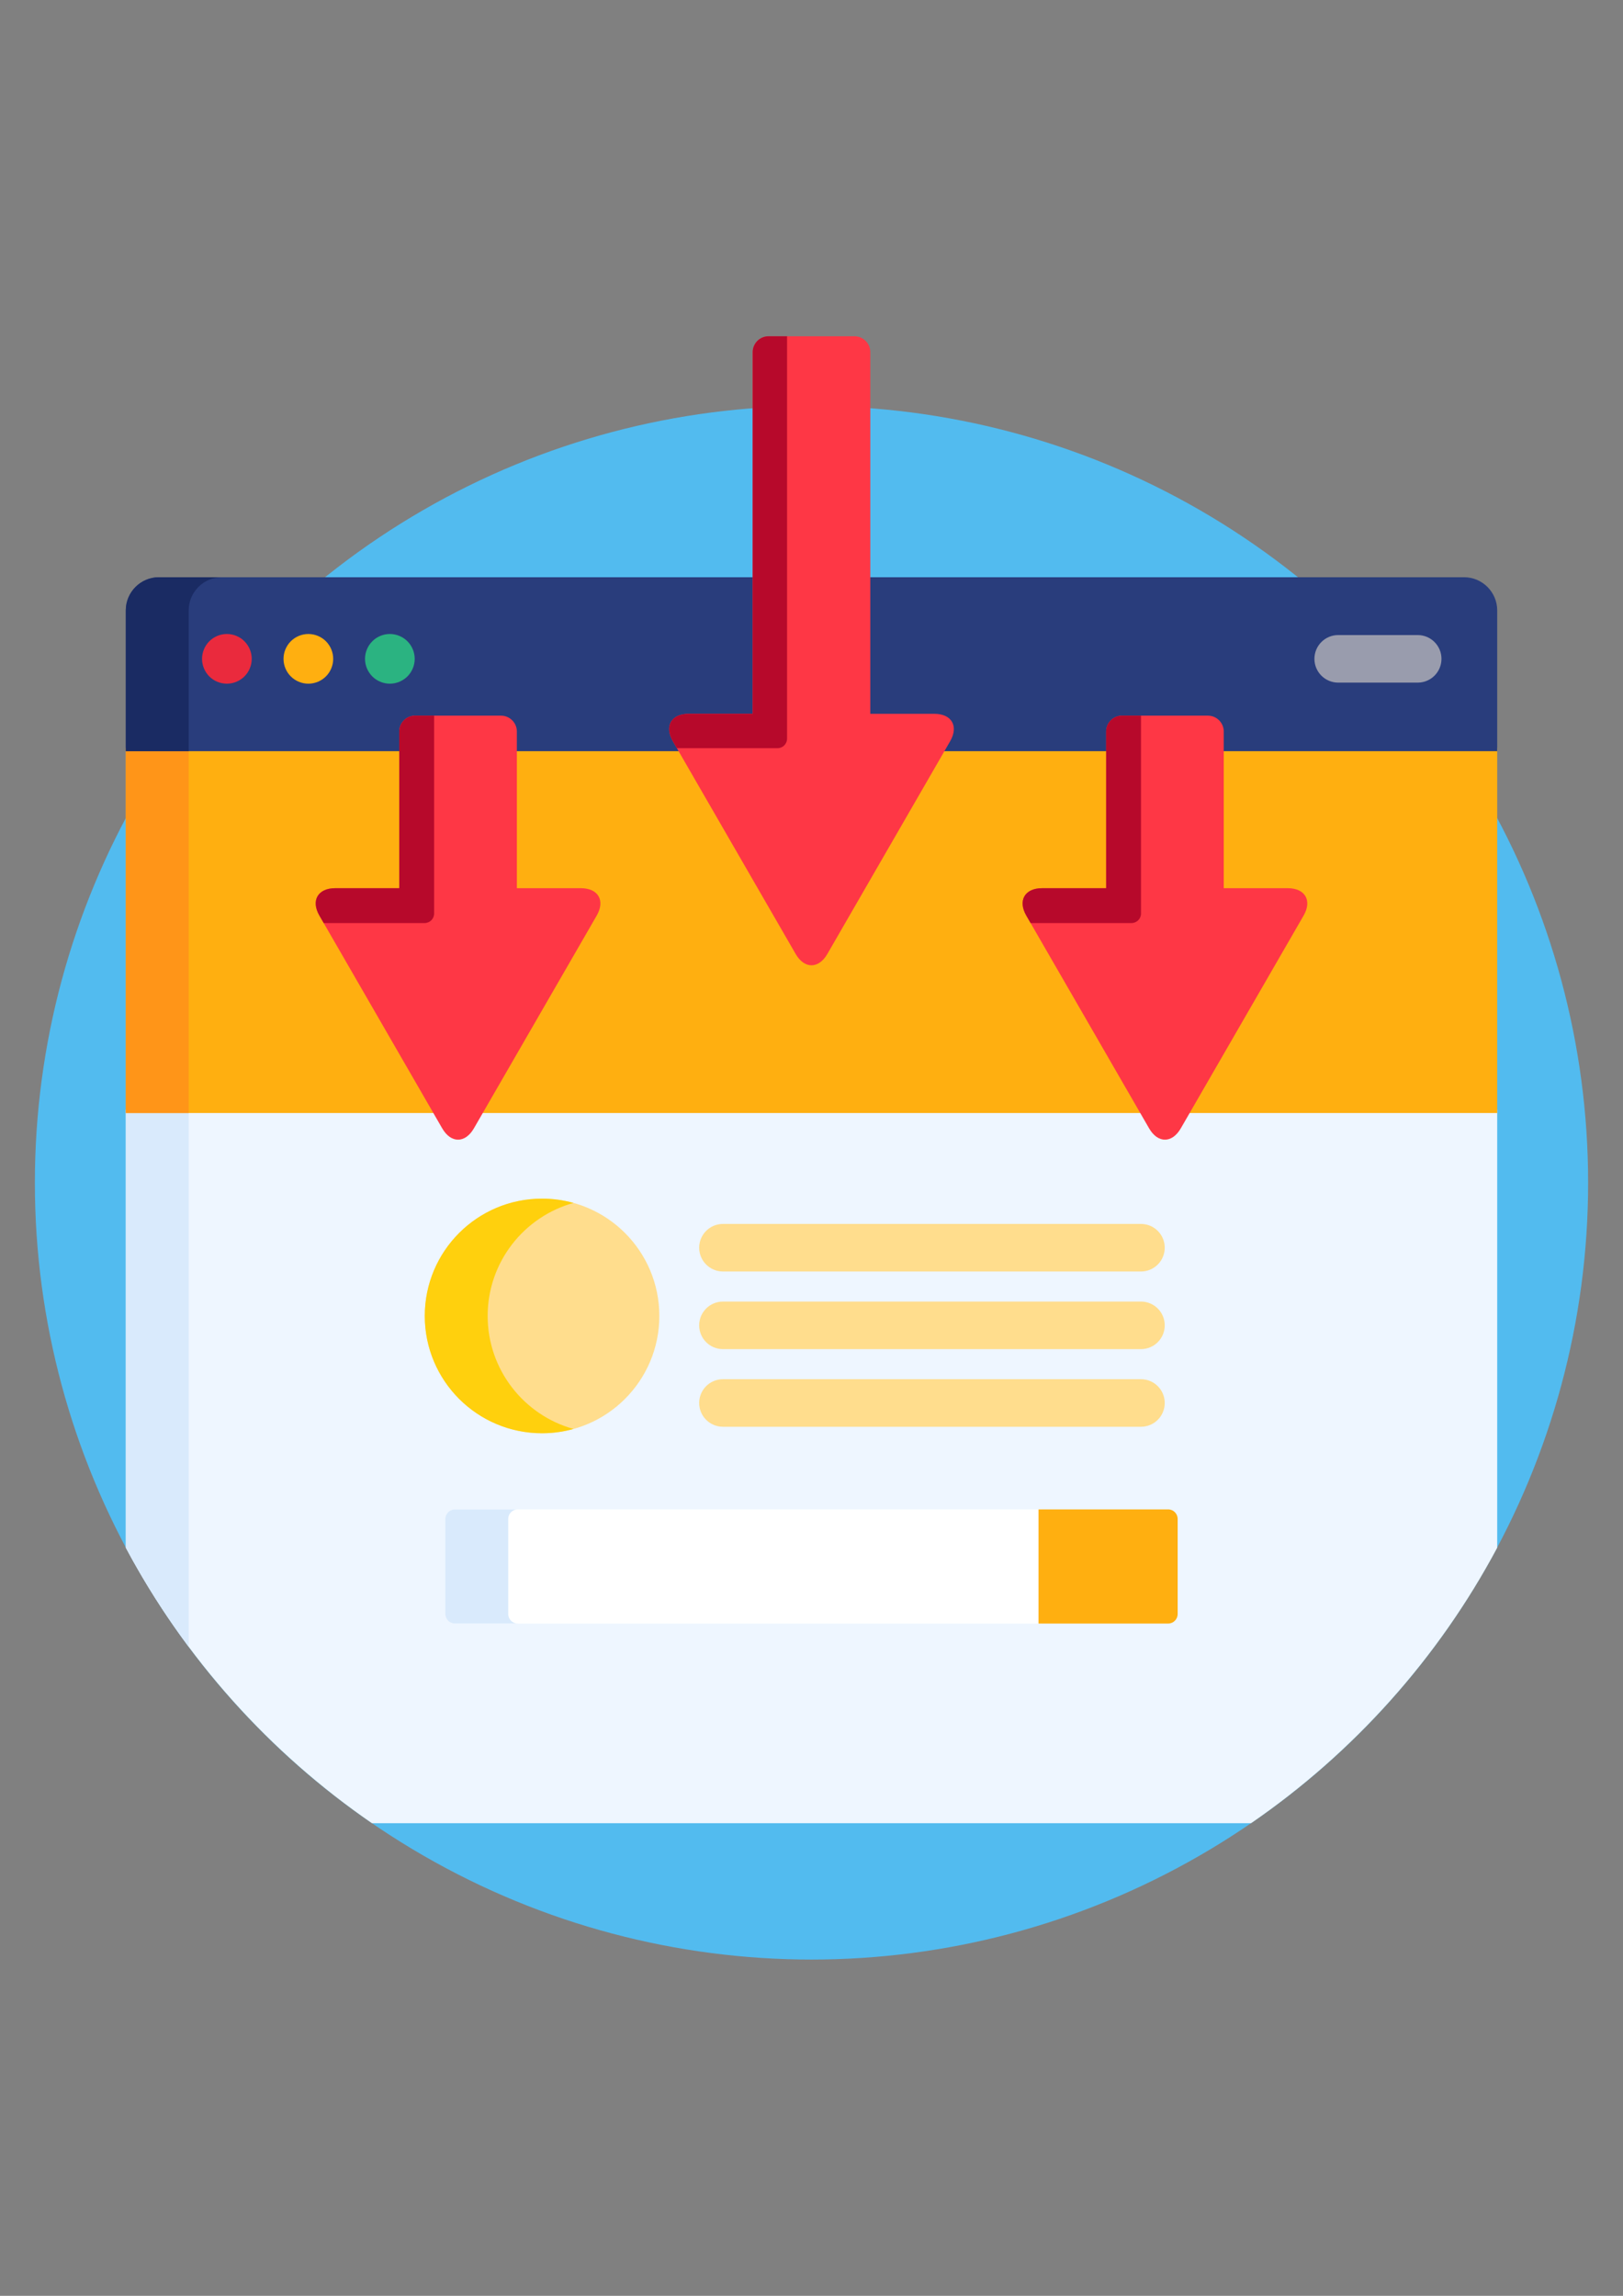 <?xml version="1.0" encoding="UTF-8"?>
<!DOCTYPE svg PUBLIC "-//W3C//DTD SVG 1.1//EN" "http://www.w3.org/Graphics/SVG/1.1/DTD/svg11.dtd">
<!-- Creator: CorelDRAW 2019 (64-Bit) -->
<svg xmlns="http://www.w3.org/2000/svg" xml:space="preserve" width="210mm" height="297mm" version="1.1" style="shape-rendering:geometricPrecision; text-rendering:geometricPrecision; image-rendering:optimizeQuality; fill-rule:evenodd; clip-rule:evenodd"
viewBox="0 0 21000 29700"
 xmlns:xlink="http://www.w3.org/1999/xlink"
 xmlns:xodm="http://www.corel.com/coreldraw/odm/2003">
 <rect x="0" y="0" width="21000" height="29700" fill="#808080" stroke="none"/>
 <defs>
  <style type="text/css">
   <![CDATA[
    .fil6 {fill:#1A2B63}
    .fil5 {fill:#293D7C}
    .fil8 {fill:#2BB381}
    .fil0 {fill:#52BBEF}
    .fil9 {fill:#999CAD}
    .fil11 {fill:#B7092B}
    .fil2 {fill:#D9EAFC}
    .fil7 {fill:#EA2A3D}
    .fil1 {fill:#EEF6FF}
    .fil10 {fill:#FE3745}
    .fil4 {fill:#FF9518}
    .fil3 {fill:#FFAF10}
    .fil14 {fill:#FFD00D}
    .fil13 {fill:#FFDD8D}
    .fil12 {fill:white}
   ]]>
  </style>
 </defs>
 <g id="Слой_x0020_1">
  <circle class="fil0" cx="10500" cy="15301.17" r="10048.83"/>
  <path class="fil1" d="M15369.01 14357.81l-126.21 218.61c-46.92,81.25 -107.13,126 -169.56,126 -62.43,0 -122.64,-44.75 -169.56,-126l-126.21 -218.61 -8554.95 0 -126.21 218.61c-46.92,81.25 -107.13,126 -169.56,126 -62.43,0 -122.64,-44.75 -169.56,-126l-126.21 -218.61 -4003.27 0 0 5664.38c761.82,1428.7 1858.46,2651.58 3185.4,3564.13l11373.79 0.01c1326.94,-912.56 2423.57,-2135.44 3185.4,-3564.13l-0.01 -5664.39 -4003.28 0z"/>
  <path class="fil2" d="M1627.71 14357.81l0 5664.38c239.29,448.75 511.71,877.16 813.83,1282.07l0 -6946.45 -813.83 0z"/>
  <g id="_2382434671616">
   <path class="fil3" d="M4168.58 11824.77c-46.92,-81.29 -55.58,-155.78 -24.36,-209.84 31.22,-54.06 100.08,-83.84 193.92,-83.84l827.7 0.01c22.64,0 41.02,-18.33 41.02,-41.02l0 -1813.51 -3579.15 0.01 0 4722.25 4026.95 0 -1486.08 -2574.06z"/>
   <path class="fil3" d="M6646.71 11490.08c0,22.68 18.38,41.02 41.02,41.02l827.69 0c93.84,0 162.71,29.78 193.92,83.84 31.21,54.06 22.56,128.58 -24.36,209.84l-1486.12 2574.05 8602.28 0 -1486.08 -2574.06c-46.92,-81.29 -55.58,-155.78 -24.36,-209.84 31.21,-54.06 100.08,-83.84 193.92,-83.84l827.7 0.01c22.64,0 41.02,-18.33 41.02,-41.02l0 -1813.51 -2157.3 0.01 -1526.48 2643.99c-46.92,81.25 -107.13,126 -169.56,126 -62.43,0 -122.64,-44.75 -169.56,-126l-1526.48 -2643.99 -2157.3 0 0.05 1813.5 0 0z"/>
   <path class="fil3" d="M15793.19 9676.58l0 1813.51c0,22.68 18.38,41.02 41.02,41.02l827.69 -0.01c93.84,0 162.71,29.78 193.92,83.84 31.21,54.06 22.56,128.58 -24.36,209.84l-1486.12 2574.05 4026.95 0 0 -4722.25 -3579.1 0z"/>
  </g>
  <rect class="fil4" x="1627.7" y="9676.69" width="813.83" height="4722.13"/>
  <g id="_2382434666048">
   <path class="fil5" d="M1627.71 7895.96l0 1821.63 3579.1 0 0 -254.34c0,-90.48 73.58,-164.06 164.06,-164.06l1111.73 0c90.48,0 164.06,73.58 164.06,164.06l0 254.34 2180.97 0 -85.85 -148.68c-46.92,-81.29 -55.58,-155.78 -24.36,-209.84 31.22,-54.06 100.08,-83.84 193.92,-83.84l827.7 0.01c22.64,0 41.02,-18.33 41.02,-41.02l-0.01 -1766.87 -7723.73 0c-235.72,0 -428.61,192.9 -428.61,428.61z"/>
   <path class="fil5" d="M18943.68 7467.35l-7723.73 0 0 1766.87c0,22.68 18.38,41.02 41.02,41.02l827.69 0c93.84,0 162.71,29.78 193.92,83.84 31.21,54.06 22.56,128.58 -24.36,209.84l-85.85 148.68 2180.97 -0.01 0 -254.34c0,-90.48 73.58,-164.06 164.06,-164.06l1111.73 0c90.48,0 164.06,73.58 164.06,164.06l0 254.34 3579.1 0 0 -1821.63c0,-235.71 -192.89,-428.61 -428.61,-428.61z"/>
  </g>
  <path class="fil6" d="M2870.15 7467.35l-813.83 0c-235.72,0 -428.61,192.9 -428.61,428.61l0 1821.63 813.83 0 0 -1821.63c0,-235.71 192.89,-428.61 428.61,-428.61z"/>
  <path class="fil7" d="M2935.65 8844.62c-84.86,0 -167.59,-34.33 -227.6,-93.93 -59.55,-60.01 -93.88,-142.69 -93.88,-227.51 0,-84.49 34.29,-167.18 93.88,-227.19 60.01,-60.05 142.73,-94.29 227.6,-94.29 84.41,0 167.59,34.25 227.14,94.29 60.01,60.01 94.34,142.69 94.34,227.19 0,84.78 -34.29,167.51 -94.34,227.51 -59.55,59.6 -142.73,93.93 -227.14,93.93z"/>
  <path class="fil3" d="M3989.79 8844.62c-84.45,0 -167.59,-34.33 -227.19,-94.38 -60.01,-59.55 -94.25,-142.28 -94.25,-227.06 0,-84.49 34.25,-167.18 94.25,-227.19 60.01,-60.05 142.73,-94.29 227.19,-94.29 84.86,0 167.55,34.25 227.6,94.29 59.55,60.01 93.88,142.69 93.88,227.19 0,84.37 -34.29,167.51 -93.88,227.06 -60.05,60.05 -142.73,94.38 -227.6,94.38z"/>
  <path class="fil8" d="M5044.39 8844.62c-84.86,0 -167.59,-34.33 -227.14,-93.93 -60.01,-60.01 -94.34,-142.69 -94.34,-227.51 0,-84.49 34.33,-167.18 94.34,-227.19 59.55,-60.05 142.28,-94.29 227.14,-94.29 84.45,0 167.59,34.25 227.19,94.29 60.01,60.01 94.29,142.69 94.29,227.19 0,84.78 -34.25,167.51 -94.29,227.51 -60.05,59.6 -142.74,93.93 -227.19,93.93z"/>
  <path class="fil9" d="M18343.62 8830.79l-1028.67 0c-169.89,0 -307.62,-137.69 -307.62,-307.62 0,-169.93 137.73,-307.62 307.62,-307.62l1028.67 0.01c169.89,0 307.62,137.69 307.62,307.62 0,169.93 -137.73,307.61 -307.62,307.61z"/>
  <path class="fil10" d="M12088.62 9234.22l-827.7 0 0 -4679.14c0,-112.79 -92.29,-205.08 -205.08,-205.08l-1111.72 0c-112.79,0 -205.08,92.29 -205.08,205.08l0 4679.14 -827.7 0c-225.59,0 -317.87,159.84 -205.08,355.2l1588.66 2751.65c112.79,195.36 297.36,195.36 410.16,0l1588.62 -2751.66c112.79,-195.35 20.5,-355.19 -205.08,-355.19z"/>
  <path class="fil11" d="M8757.98 9678.96l1302.74 0c67.96,0 123.05,-55.08 123.05,-123.05l0 -5205.91 -239.61 0c-112.79,0 -205.08,92.29 -205.08,205.08l0 4679.14 -827.7 0c-225.59,0 -317.87,159.84 -205.08,355.2l51.68 89.54z"/>
  <path class="fil10" d="M16661.86 11490.08l-827.7 0 0 -2026.83c0,-112.79 -92.29,-205.08 -205.08,-205.08l-1111.72 0.01c-112.79,0 -205.08,92.29 -205.08,205.08l0 2026.83 -827.7 -0.01c-225.59,0 -317.87,159.88 -205.08,355.2l1588.66 2751.65c112.79,195.36 297.36,195.36 410.16,0l1588.62 -2751.66c112.79,-195.31 20.51,-355.19 -205.08,-355.19z"/>
  <path class="fil11" d="M13334.96 11941.25l1305.49 0c67.96,0 123.05,-55.08 123.05,-123.05l0 -2560.03 -246.1 0.01c-112.79,0 -205.08,92.29 -205.08,205.08l0 2026.83 -827.69 -0.01c-225.59,0 -317.87,159.88 -205.08,355.2l55.41 95.97z"/>
  <path class="fil10" d="M7515.37 11490.08l-827.69 0 0 -2026.83c0,-112.79 -92.29,-205.08 -205.08,-205.08l-1111.73 0.01c-112.79,0 -205.08,92.29 -205.08,205.08l0 2026.83 -827.69 -0.01c-225.59,0 -317.87,159.88 -205.08,355.2l1588.66 2751.65c112.79,195.36 297.36,195.36 410.16,0l1588.62 -2751.66c112.79,-195.31 20.5,-355.19 -205.09,-355.19z"/>
  <path class="fil11" d="M4188.47 11941.25l1305.49 0c67.96,0 123.05,-55.08 123.05,-123.05l0 -2560.03 -246.1 0.01c-112.79,0 -205.08,92.29 -205.08,205.08l0 2026.83 -827.69 -0.01c-225.59,0 -317.87,159.88 -205.08,355.2l55.41 95.97z"/>
  <path class="fil12" d="M5885.29 19526.4c-67.68,0 -123.05,55.41 -123.05,123.05l0 1230.59c0,67.68 55.37,123.05 123.05,123.05l7592.98 -0.01 0 -1476.69 -7592.98 0.01z"/>
  <path class="fil2" d="M6576.08 20880.04l0 -1230.59c0,-67.63 55.37,-123.05 123.05,-123.05l-813.84 0c-67.68,0 -123.05,55.41 -123.05,123.05l0 1230.59c0,67.68 55.37,123.05 123.05,123.05l813.83 -0.01c-67.63,0 -123.04,-55.37 -123.04,-123.04z"/>
  <g id="_2382434639360">
   <path class="fil13" d="M14762.96 16448.71l-5408.77 0c-169.89,0 -307.62,-137.69 -307.62,-307.62 0,-169.93 137.73,-307.62 307.62,-307.62l5408.77 0c169.89,0 307.62,137.69 307.62,307.62 0,169.93 -137.69,307.62 -307.62,307.62z"/>
   <path class="fil13" d="M14762.96 17453.1l-5408.77 0c-169.89,0 -307.62,-137.69 -307.62,-307.62 0,-169.93 137.73,-307.62 307.62,-307.62l5408.77 0c169.89,0 307.62,137.69 307.62,307.62 0,169.89 -137.69,307.62 -307.62,307.62z"/>
   <path class="fil13" d="M14762.96 18457.45l-5408.77 0c-169.89,0 -307.62,-137.69 -307.62,-307.62 0,-169.93 137.73,-307.62 307.62,-307.62l5408.77 0c169.89,0 307.62,137.69 307.62,307.62 0,169.93 -137.69,307.62 -307.62,307.62z"/>
  </g>
  <path class="fil3" d="M15114.71 19526.4l-1677.42 0 0 1476.69 1677.42 -0.01c67.68,0 123.05,-55.37 123.05,-123.05l0 -1230.59c0,-67.67 -55.38,-123.04 -123.05,-123.04z"/>
  <circle class="fil13" cx="7013.67" cy="17023.83" r="1517.58"/>
  <path class="fil14" d="M6309.93 17023.83c0,-697.1 470.2,-1284.08 1110.66,-1461.96 -129.53,-36.01 -265.91,-55.62 -406.92,-55.62 -838.15,0 -1517.58,679.42 -1517.58,1517.58 0,838.16 679.42,1517.58 1517.58,1517.58 141.01,0 277.39,-19.61 406.92,-55.62 -640.42,-177.89 -1110.66,-764.86 -1110.66,-1461.96z"/>
  <g id="_2382434632832">
  </g>
  <g id="_2382434630784">
  </g>
  <g id="_2382434629152">
  </g>
  <g id="_2382434627168">
  </g>
  <g id="_2382434627520">
  </g>
  <g id="_2382434625568">
  </g>
  <g id="_2382434686496">
  </g>
  <g id="_2382434685632">
  </g>
  <g id="_2382434684288">
  </g>
  <g id="_2382434681248">
  </g>
  <g id="_2382434682464">
  </g>
  <g id="_2382434681056">
  </g>
  <g id="_2382434678880">
  </g>
  <g id="_2382434677280">
  </g>
  <g id="_2382434675904">
  </g>
 </g>
</svg>
